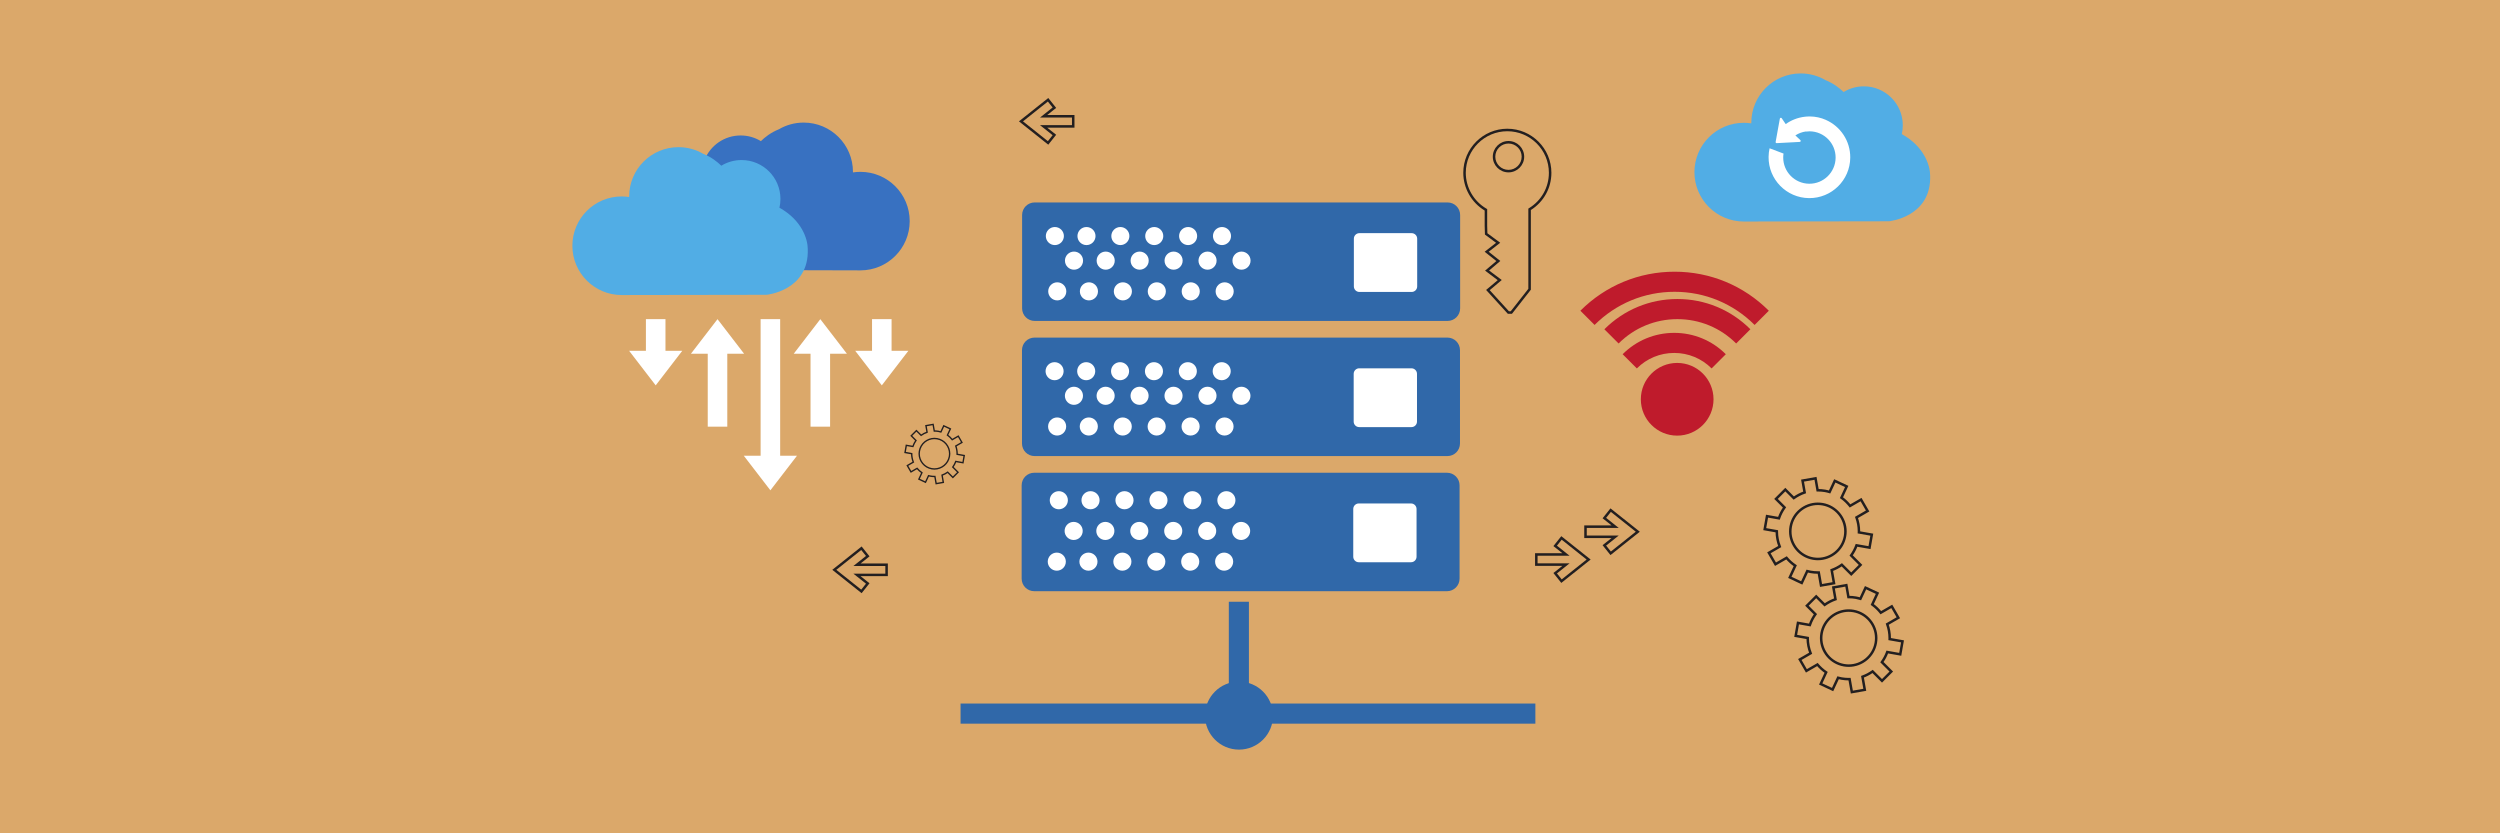 <?xml version="1.0" encoding="UTF-8" standalone="no"?>
<svg
   xmlns:dc="http://purl.org/dc/elements/1.1/"
   xmlns:cc="http://creativecommons.org/ns#"
   xmlns:rdf="http://www.w3.org/1999/02/22-rdf-syntax-ns#"
   xmlns:svg="http://www.w3.org/2000/svg"
   xmlns="http://www.w3.org/2000/svg"
   xmlns:sodipodi="http://sodipodi.sourceforge.net/DTD/sodipodi-0.dtd"
   xmlns:inkscape="http://www.inkscape.org/namespaces/inkscape"
   viewBox="0 0 6633.333 2211.099"
   height="2211.099"
   width="6633.333"
   xml:space="preserve"
   id="svg2"
   version="1.1"
   sodipodi:docname="que_es_sgbd.svg"
   inkscape:version="0.92.1 r15371"><rect x="0" y="0" width="6633.333" height="2211.099" fill="#333333" stroke="none"/><sodipodi:namedview
     pagecolor="#ffffff"
     bordercolor="#666666"
     borderopacity="1"
     objecttolerance="10"
     gridtolerance="10"
     guidetolerance="10"
     inkscape:pageopacity="0"
     inkscape:pageshadow="2"
     inkscape:window-width="1858"
     inkscape:window-height="1057"
     id="namedview10681"
     showgrid="false"
     inkscape:zoom="0.10062947"
     inkscape:cx="2599.9294"
     inkscape:cy="3316.6667"
     inkscape:window-x="54"
     inkscape:window-y="-8"
     inkscape:window-maximized="1"
     inkscape:current-layer="svg2" /><defs
     id="defs6"><clipPath
       id="clipPath520"
       clipPathUnits="userSpaceOnUse"><path
         id="path518"
         d="M 0,0 H 49750 V 16583.3 H 0 Z"
         inkscape:connector-curvature="0" /></clipPath></defs><g
     id="g13034"
     transform="translate(-0.003,4422.24)"><g
       style="fill:#dba86a;fill-opacity:1"
       id="g14"
       transform="matrix(0.407,0,0,-0.407,0,2211.099)"><path
         inkscape:connector-curvature="0"
         d="M 16300,10866.7 H 0 V 16300 h 16300 v -5433.3"
         style="fill:#dba86a;fill-opacity:1;fill-rule:nonzero;stroke:none"
         id="path16" /></g><g
       transform="translate(-1305.143,-4422.234)"
       id="g12859"><g
         transform="matrix(0.374,0,0,-0.374,0,6633.333)"
         id="g174"><path
           id="path176"
           style="fill:#3068a9;fill-opacity:1;fill-rule:nonzero;stroke:none"
           d="m 13848.6,15548.6 c 0,-49.3 -39.9,-89.2 -89.1,-89.2 h -2929.4 c -49.2,0 -89.1,39.9 -89.1,89.2 v 662.2 c 0,49.3 39.9,89.2 89.1,89.2 h 2929.4 c 49.2,0 89.1,-39.9 89.1,-89.2 v -662.2"
           inkscape:connector-curvature="0" /></g><g
         transform="matrix(0.37,0,0,-0.37,0,6633.333)"
         id="g178"><path
           id="path180"
           style="fill:#ffffff;fill-opacity:1;fill-rule:nonzero;stroke:none"
           d="m 11156.8,16235.2 c 0,-35.8 -29,-64.8 -64.8,-64.8 -35.8,0 -64.8,29 -64.8,64.8 0,35.8 29,64.8 64.8,64.8 35.8,0 64.8,-29 64.8,-64.8"
           inkscape:connector-curvature="0" /></g><g
         transform="matrix(0.37,0,0,-0.37,0,6633.333)"
         id="g182"><path
           id="path184"
           style="fill:#ffffff;fill-opacity:1;fill-rule:nonzero;stroke:none"
           d="m 11383.6,16235.2 c 0,-35.8 -29,-64.8 -64.8,-64.8 -35.8,0 -64.8,29 -64.8,64.8 0,35.8 29,64.8 64.8,64.8 35.8,0 64.8,-29 64.8,-64.8"
           inkscape:connector-curvature="0" /></g><g
         transform="matrix(0.361,0,0,-0.361,0,6633.333)"
         id="g186"><path
           id="path188"
           style="fill:#ffffff;fill-opacity:1;fill-rule:nonzero;stroke:none"
           d="m 11452.7,16233.5 c 0,-36.7 -29.8,-66.5 -66.5,-66.5 -36.7,0 -66.5,29.8 -66.5,66.5 0,36.7 29.8,66.5 66.5,66.5 36.7,0 66.5,-29.8 66.5,-66.5"
           inkscape:connector-curvature="0" /></g><g
         transform="matrix(0.361,0,0,-0.361,0,6633.333)"
         id="g190"><path
           id="path192"
           style="fill:#ffffff;fill-opacity:1;fill-rule:nonzero;stroke:none"
           d="m 11685.5,16233.5 c 0,-36.7 -29.8,-66.5 -66.5,-66.5 -36.8,0 -66.6,29.8 -66.6,66.5 0,36.7 29.8,66.5 66.6,66.5 36.7,0 66.5,-29.8 66.5,-66.5"
           inkscape:connector-curvature="0" /></g><g
         transform="matrix(0.366,0,0,-0.366,0,6633.333)"
         id="g194"><path
           id="path196"
           style="fill:#ffffff;fill-opacity:1;fill-rule:nonzero;stroke:none"
           d="m 11417.7,16234.4 c 0,-36.3 -29.4,-65.7 -65.7,-65.7 -36.2,0 -65.6,29.4 -65.6,65.7 0,36.2 29.4,65.6 65.6,65.6 36.3,0 65.7,-29.4 65.7,-65.6"
           inkscape:connector-curvature="0" /></g><g
         transform="matrix(0.366,0,0,-0.366,0,6633.333)"
         id="g198"><path
           id="path200"
           style="fill:#ffffff;fill-opacity:1;fill-rule:nonzero;stroke:none"
           d="m 11647.4,16234.4 c 0,-36.3 -29.4,-65.7 -65.6,-65.7 -36.3,0 -65.7,29.4 -65.7,65.7 0,36.2 29.4,65.6 65.7,65.6 36.2,0 65.6,-29.4 65.6,-65.6"
           inkscape:connector-curvature="0" /></g><g
         transform="matrix(0.37,0,0,-0.37,0,6633.333)"
         id="g202"><path
           id="path204"
           style="fill:#ffffff;fill-opacity:1;fill-rule:nonzero;stroke:none"
           d="m 11626.5,16235.2 c 0,-35.8 -29,-64.8 -64.8,-64.8 -35.7,0 -64.8,29 -64.8,64.8 0,35.8 29.1,64.8 64.8,64.8 35.8,0 64.8,-29 64.8,-64.8"
           inkscape:connector-curvature="0" /></g><g
         transform="matrix(0.361,0,0,-0.361,0,6633.333)"
         id="g206"><path
           id="path208"
           style="fill:#ffffff;fill-opacity:1;fill-rule:nonzero;stroke:none"
           d="m 11934.9,16233.5 c 0,-36.7 -29.8,-66.5 -66.5,-66.5 -36.8,0 -66.5,29.8 -66.5,66.5 0,36.7 29.7,66.5 66.5,66.5 36.7,0 66.5,-29.8 66.5,-66.5"
           inkscape:connector-curvature="0" /></g><g
         transform="matrix(0.366,0,0,-0.366,0,6633.333)"
         id="g210"><path
           id="path212"
           style="fill:#ffffff;fill-opacity:1;fill-rule:nonzero;stroke:none"
           d="m 11893.6,16234.4 c 0,-36.3 -29.4,-65.7 -65.7,-65.7 -36.2,0 -65.6,29.4 -65.6,65.7 0,36.2 29.4,65.6 65.6,65.6 36.3,0 65.7,-29.4 65.7,-65.6"
           inkscape:connector-curvature="0" /></g><g
         transform="matrix(0.37,0,0,-0.37,0,6633.333)"
         id="g214"><path
           id="path216"
           style="fill:#ffffff;fill-opacity:1;fill-rule:nonzero;stroke:none"
           d="m 11869.5,16235.2 c 0,-35.8 -29,-64.8 -64.8,-64.8 -35.8,0 -64.8,29 -64.8,64.8 0,35.8 29,64.8 64.8,64.8 35.8,0 64.8,-29 64.8,-64.8"
           inkscape:connector-curvature="0" /></g><g
         transform="matrix(0.361,0,0,-0.361,0,6633.333)"
         id="g218"><path
           id="path220"
           style="fill:#ffffff;fill-opacity:1;fill-rule:nonzero;stroke:none"
           d="m 12184.3,16233.5 c 0,-36.7 -29.8,-66.5 -66.5,-66.5 -36.8,0 -66.5,29.8 -66.5,66.5 0,36.7 29.7,66.5 66.5,66.5 36.7,0 66.5,-29.8 66.5,-66.5"
           inkscape:connector-curvature="0" /></g><g
         transform="matrix(0.366,0,0,-0.366,0,6633.333)"
         id="g222"><path
           id="path224"
           style="fill:#ffffff;fill-opacity:1;fill-rule:nonzero;stroke:none"
           d="m 12139.7,16234.4 c 0,-36.3 -29.4,-65.7 -65.6,-65.7 -36.3,0 -65.7,29.4 -65.7,65.7 0,36.2 29.4,65.6 65.7,65.6 36.2,0 65.6,-29.4 65.6,-65.6"
           inkscape:connector-curvature="0" /></g><g
         transform="matrix(0.37,0,0,-0.37,0,6633.333)"
         id="g226"><path
           id="path228"
           style="fill:#ffffff;fill-opacity:1;fill-rule:nonzero;stroke:none"
           d="m 12112.4,16235.2 c 0,-35.8 -29,-64.8 -64.8,-64.8 -35.7,0 -64.7,29 -64.7,64.8 0,35.8 29,64.8 64.7,64.8 35.8,0 64.8,-29 64.8,-64.8"
           inkscape:connector-curvature="0" /></g><g
         transform="matrix(0.361,0,0,-0.361,0,6633.333)"
         id="g230"><path
           id="path232"
           style="fill:#ffffff;fill-opacity:1;fill-rule:nonzero;stroke:none"
           d="m 12433.7,16233.5 c 0,-36.7 -29.8,-66.5 -66.5,-66.5 -36.8,0 -66.5,29.8 -66.5,66.5 0,36.7 29.7,66.5 66.5,66.5 36.7,0 66.5,-29.8 66.5,-66.5"
           inkscape:connector-curvature="0" /></g><g
         transform="matrix(0.366,0,0,-0.366,0,6633.333)"
         id="g234"><path
           id="path236"
           style="fill:#ffffff;fill-opacity:1;fill-rule:nonzero;stroke:none"
           d="m 12385.8,16234.4 c 0,-36.3 -29.3,-65.7 -65.6,-65.7 -36.3,0 -65.7,29.4 -65.7,65.7 0,36.2 29.4,65.6 65.7,65.6 36.3,0 65.6,-29.4 65.6,-65.6"
           inkscape:connector-curvature="0" /></g><g
         transform="matrix(0.37,0,0,-0.37,0,6633.333)"
         id="g238"><path
           id="path240"
           style="fill:#ffffff;fill-opacity:1;fill-rule:nonzero;stroke:none"
           d="m 12355.4,16235.2 c 0,-35.8 -29,-64.8 -64.8,-64.8 -35.8,0 -64.8,29 -64.8,64.8 0,35.8 29,64.8 64.8,64.8 35.8,0 64.8,-29 64.8,-64.8"
           inkscape:connector-curvature="0" /></g><g
         transform="matrix(0.361,0,0,-0.361,0,6633.333)"
         id="g242"><path
           id="path244"
           style="fill:#ffffff;fill-opacity:1;fill-rule:nonzero;stroke:none"
           d="m 12683.1,16233.5 c 0,-36.7 -29.8,-66.5 -66.5,-66.5 -36.7,0 -66.5,29.8 -66.5,66.5 0,36.7 29.8,66.5 66.5,66.5 36.7,0 66.5,-29.8 66.5,-66.5"
           inkscape:connector-curvature="0" /></g><g
         transform="matrix(0.366,0,0,-0.366,0,6633.333)"
         id="g246"><path
           id="path248"
           style="fill:#ffffff;fill-opacity:1;fill-rule:nonzero;stroke:none"
           d="m 12632,16234.4 c 0,-36.3 -29.4,-65.7 -65.7,-65.7 -36.2,0 -65.6,29.4 -65.6,65.7 0,36.2 29.4,65.6 65.6,65.6 36.3,0 65.7,-29.4 65.7,-65.6"
           inkscape:connector-curvature="0" /></g><g
         transform="matrix(0.369,0,0,-0.369,0,6633.333)"
         id="g250"><path
           id="path252"
           style="fill:#ffffff;fill-opacity:1;fill-rule:nonzero;stroke:none"
           d="m 13727.4,15916.9 c 0,-21.9 -17.8,-39.7 -39.8,-39.7 h -375.8 c -22,0 -39.7,17.8 -39.7,39.7 v 343.4 c 0,21.9 17.7,39.7 39.7,39.7 h 375.8 c 22,0 39.8,-17.8 39.8,-39.7 v -343.4"
           inkscape:connector-curvature="0" /></g><g
         transform="matrix(0.352,0,0,-0.352,0,6633.333)"
         id="g254"><path
           id="path256"
           style="fill:#3068a9;fill-opacity:1;fill-rule:nonzero;stroke:none"
           d="m 14713,15501.7 c 0,-52.3 -42.4,-94.8 -94.7,-94.8 h -3112.2 c -52.3,0 -94.7,42.5 -94.7,94.8 v 703.6 c 0,52.3 42.4,94.7 94.7,94.7 h 3112.2 c 52.3,0 94.7,-42.4 94.7,-94.7 v -703.6"
           inkscape:connector-curvature="0" /></g><g
         transform="matrix(0.348,0,0,-0.348,0,6633.333)"
         id="g258"><path
           id="path260"
           style="fill:#ffffff;fill-opacity:1;fill-rule:nonzero;stroke:none"
           d="m 11860,16231.1 c 0,-38 -30.8,-68.8 -68.9,-68.8 -38,0 -68.8,30.8 -68.8,68.8 0,38.1 30.8,68.9 68.8,68.9 38.1,0 68.9,-30.8 68.9,-68.9"
           inkscape:connector-curvature="0" /></g><g
         transform="matrix(0.348,0,0,-0.348,0,6633.333)"
         id="g262"><path
           id="path264"
           style="fill:#ffffff;fill-opacity:1;fill-rule:nonzero;stroke:none"
           d="m 12101.1,16231.1 c 0,-38 -30.9,-68.8 -68.9,-68.8 -38.1,0 -68.9,30.8 -68.9,68.8 0,38.1 30.8,68.9 68.9,68.9 38,0 68.9,-30.8 68.9,-68.9"
           inkscape:connector-curvature="0" /></g><g
         transform="matrix(0.339,0,0,-0.339,0,6633.333)"
         id="g266"><path
           id="path268"
           style="fill:#ffffff;fill-opacity:1;fill-rule:nonzero;stroke:none"
           d="m 12194.9,16229.2 c 0,-39.1 -31.7,-70.8 -70.8,-70.8 -39.1,0 -70.8,31.7 -70.8,70.8 0,39.1 31.7,70.8 70.8,70.8 39.1,0 70.8,-31.7 70.8,-70.8"
           inkscape:connector-curvature="0" /></g><g
         transform="matrix(0.339,0,0,-0.339,0,6633.333)"
         id="g270"><path
           id="path272"
           style="fill:#ffffff;fill-opacity:1;fill-rule:nonzero;stroke:none"
           d="m 12442.8,16229.2 c 0,-39.1 -31.7,-70.8 -70.8,-70.8 -39.1,0 -70.9,31.7 -70.9,70.8 0,39.1 31.8,70.8 70.9,70.8 39.1,0 70.8,-31.7 70.8,-70.8"
           inkscape:connector-curvature="0" /></g><g
         transform="matrix(0.344,0,0,-0.344,0,6633.333)"
         id="g274"><path
           id="path276"
           style="fill:#ffffff;fill-opacity:1;fill-rule:nonzero;stroke:none"
           d="m 12147.3,16230.2 c 0,-38.6 -31.2,-69.9 -69.8,-69.9 -38.6,0 -69.8,31.3 -69.8,69.9 0,38.5 31.2,69.8 69.8,69.8 38.6,0 69.8,-31.3 69.8,-69.8"
           inkscape:connector-curvature="0" /></g><g
         transform="matrix(0.344,0,0,-0.344,0,6633.333)"
         id="g278"><path
           id="path280"
           style="fill:#ffffff;fill-opacity:1;fill-rule:nonzero;stroke:none"
           d="m 12391.8,16230.2 c 0,-38.6 -31.3,-69.9 -69.9,-69.9 -38.5,0 -69.8,31.3 -69.8,69.9 0,38.5 31.3,69.8 69.8,69.8 38.6,0 69.9,-31.3 69.9,-69.8"
           inkscape:connector-curvature="0" /></g><g
         transform="matrix(0.348,0,0,-0.348,0,6633.333)"
         id="g282"><path
           id="path284"
           style="fill:#ffffff;fill-opacity:1;fill-rule:nonzero;stroke:none"
           d="m 12359.3,16231.1 c 0,-38 -30.8,-68.8 -68.8,-68.8 -38.1,0 -68.9,30.8 -68.9,68.8 0,38.1 30.8,68.9 68.9,68.9 38,0 68.8,-30.8 68.8,-68.9"
           inkscape:connector-curvature="0" /></g><g
         transform="matrix(0.339,0,0,-0.339,0,6633.333)"
         id="g286"><path
           id="path288"
           style="fill:#ffffff;fill-opacity:1;fill-rule:nonzero;stroke:none"
           d="m 12708.4,16229.2 c 0,-39.1 -31.7,-70.8 -70.9,-70.8 -39.1,0 -70.8,31.7 -70.8,70.8 0,39.1 31.7,70.8 70.8,70.8 39.2,0 70.9,-31.7 70.9,-70.8"
           inkscape:connector-curvature="0" /></g><g
         transform="matrix(0.344,0,0,-0.344,0,6633.333)"
         id="g290"><path
           id="path292"
           style="fill:#ffffff;fill-opacity:1;fill-rule:nonzero;stroke:none"
           d="m 12653.6,16230.2 c 0,-38.6 -31.2,-69.9 -69.8,-69.9 -38.6,0 -69.8,31.3 -69.8,69.9 0,38.5 31.2,69.8 69.8,69.8 38.6,0 69.8,-31.3 69.8,-69.8"
           inkscape:connector-curvature="0" /></g><g
         transform="matrix(0.348,0,0,-0.348,0,6633.333)"
         id="g294"><path
           id="path296"
           style="fill:#ffffff;fill-opacity:1;fill-rule:nonzero;stroke:none"
           d="m 12617.6,16231.1 c 0,-38 -30.8,-68.8 -68.9,-68.8 -38,0 -68.8,30.8 -68.8,68.8 0,38.1 30.8,68.9 68.8,68.9 38.1,0 68.9,-30.8 68.9,-68.9"
           inkscape:connector-curvature="0" /></g><g
         transform="matrix(0.339,0,0,-0.339,0,6633.333)"
         id="g298"><path
           id="path300"
           style="fill:#ffffff;fill-opacity:1;fill-rule:nonzero;stroke:none"
           d="m 12973.9,16229.2 c 0,-39.1 -31.7,-70.8 -70.8,-70.8 -39.1,0 -70.8,31.7 -70.8,70.8 0,39.1 31.7,70.8 70.8,70.8 39.1,0 70.8,-31.7 70.8,-70.8"
           inkscape:connector-curvature="0" /></g><g
         transform="matrix(0.344,0,0,-0.344,0,6633.333)"
         id="g302"><path
           id="path304"
           style="fill:#ffffff;fill-opacity:1;fill-rule:nonzero;stroke:none"
           d="m 12915.5,16230.2 c 0,-38.6 -31.3,-69.9 -69.8,-69.9 -38.6,0 -69.9,31.3 -69.9,69.9 0,38.5 31.3,69.8 69.9,69.8 38.5,0 69.8,-31.3 69.8,-69.8"
           inkscape:connector-curvature="0" /></g><g
         transform="matrix(0.348,0,0,-0.348,0,6633.333)"
         id="g306"><path
           id="path308"
           style="fill:#ffffff;fill-opacity:1;fill-rule:nonzero;stroke:none"
           d="m 12875.9,16231.1 c 0,-38 -30.9,-68.8 -68.9,-68.8 -38,0 -68.9,30.8 -68.9,68.8 0,38.1 30.9,68.9 68.9,68.9 38,0 68.9,-30.8 68.9,-68.9"
           inkscape:connector-curvature="0" /></g><g
         transform="matrix(0.339,0,0,-0.339,0,6633.333)"
         id="g310"><path
           id="path312"
           style="fill:#ffffff;fill-opacity:1;fill-rule:nonzero;stroke:none"
           d="m 13239.5,16229.2 c 0,-39.1 -31.7,-70.8 -70.8,-70.8 -39.1,0 -70.8,31.7 -70.8,70.8 0,39.1 31.7,70.8 70.8,70.8 39.1,0 70.8,-31.7 70.8,-70.8"
           inkscape:connector-curvature="0" /></g><g
         transform="matrix(0.344,0,0,-0.344,0,6633.333)"
         id="g314"><path
           id="path316"
           style="fill:#ffffff;fill-opacity:1;fill-rule:nonzero;stroke:none"
           d="m 13177.4,16230.2 c 0,-38.6 -31.3,-69.9 -69.8,-69.9 -38.6,0 -69.9,31.3 -69.9,69.9 0,38.5 31.3,69.8 69.9,69.8 38.5,0 69.8,-31.3 69.8,-69.8"
           inkscape:connector-curvature="0" /></g><g
         transform="matrix(0.348,0,0,-0.348,0,6633.333)"
         id="g318"><path
           id="path320"
           style="fill:#ffffff;fill-opacity:1;fill-rule:nonzero;stroke:none"
           d="m 13134.2,16231.1 c 0,-38 -30.9,-68.8 -68.9,-68.8 -38,0 -68.9,30.8 -68.9,68.8 0,38.1 30.9,68.9 68.9,68.9 38,0 68.9,-30.8 68.9,-68.9"
           inkscape:connector-curvature="0" /></g><g
         transform="matrix(0.339,0,0,-0.339,0,6633.333)"
         id="g322"><path
           id="path324"
           style="fill:#ffffff;fill-opacity:1;fill-rule:nonzero;stroke:none"
           d="m 13505.1,16229.2 c 0,-39.1 -31.7,-70.8 -70.8,-70.8 -39.1,0 -70.8,31.7 -70.8,70.8 0,39.1 31.7,70.8 70.8,70.8 39.1,0 70.8,-31.7 70.8,-70.8"
           inkscape:connector-curvature="0" /></g><g
         transform="matrix(0.344,0,0,-0.344,0,6633.333)"
         id="g326"><path
           id="path328"
           style="fill:#ffffff;fill-opacity:1;fill-rule:nonzero;stroke:none"
           d="m 13439.2,16230.2 c 0,-38.6 -31.2,-69.9 -69.8,-69.9 -38.6,0 -69.8,31.3 -69.8,69.9 0,38.5 31.2,69.8 69.8,69.8 38.6,0 69.8,-31.3 69.8,-69.8"
           inkscape:connector-curvature="0" /></g><g
         transform="matrix(0.347,0,0,-0.347,0,6633.333)"
         id="g330"><path
           id="path332"
           style="fill:#ffffff;fill-opacity:1;fill-rule:nonzero;stroke:none"
           d="m 14596.3,15892.7 c 0,-23.4 -18.9,-42.3 -42.3,-42.3 h -399.6 c -23.4,0 -42.3,18.9 -42.3,42.3 v 365 c 0,23.4 18.9,42.3 42.3,42.3 h 399.6 c 23.4,0 42.3,-18.9 42.3,-42.3 v -365"
           inkscape:connector-curvature="0" /></g><g
         transform="matrix(0.33,0,0,-0.33,0,6633.333)"
         id="g334"><path
           id="path336"
           style="fill:#3068a9;fill-opacity:1;fill-rule:nonzero;stroke:none"
           d="m 15690.5,15448.6 c 0,-55.8 -45.2,-101 -101,-101 h -3319 c -55.8,0 -101,45.2 -101,101 v 750.4 c 0,55.8 45.2,101 101,101 h 3319 c 55.8,0 101,-45.2 101,-101 v -750.4"
           inkscape:connector-curvature="0" /></g><g
         transform="matrix(0.327,0,0,-0.327,0,6633.333)"
         id="g338"><path
           id="path340"
           style="fill:#ffffff;fill-opacity:1;fill-rule:nonzero;stroke:none"
           d="m 12656.2,16226.5 c 0,-40.6 -32.9,-73.5 -73.5,-73.5 -40.6,0 -73.5,32.9 -73.5,73.5 0,40.6 32.9,73.5 73.5,73.5 40.6,0 73.5,-32.9 73.5,-73.5"
           inkscape:connector-curvature="0" /></g><g
         transform="matrix(0.327,0,0,-0.327,0,6633.333)"
         id="g342"><path
           id="path344"
           style="fill:#ffffff;fill-opacity:1;fill-rule:nonzero;stroke:none"
           d="m 12913.5,16226.5 c 0,-40.6 -32.9,-73.5 -73.5,-73.5 -40.6,0 -73.5,32.9 -73.5,73.5 0,40.6 32.9,73.5 73.5,73.5 40.6,0 73.5,-32.9 73.5,-73.5"
           inkscape:connector-curvature="0" /></g><g
         transform="matrix(0.317,0,0,-0.317,0,6633.333)"
         id="g346"><path
           id="path348"
           style="fill:#ffffff;fill-opacity:1;fill-rule:nonzero;stroke:none"
           d="m 13038.4,16224.3 c 0,-41.8 -33.9,-75.7 -75.7,-75.7 -41.9,0 -75.8,33.9 -75.8,75.7 0,41.8 33.9,75.7 75.8,75.7 41.8,0 75.7,-33.9 75.7,-75.7"
           inkscape:connector-curvature="0" /></g><g
         transform="matrix(0.317,0,0,-0.317,0,6633.333)"
         id="g350"><path
           id="path352"
           style="fill:#ffffff;fill-opacity:1;fill-rule:nonzero;stroke:none"
           d="m 13303.4,16224.3 c 0,-41.8 -33.9,-75.7 -75.7,-75.7 -41.9,0 -75.8,33.9 -75.8,75.7 0,41.8 33.9,75.7 75.8,75.7 41.8,0 75.7,-33.9 75.7,-75.7"
           inkscape:connector-curvature="0" /></g><g
         transform="matrix(0.322,0,0,-0.322,0,6633.333)"
         id="g354"><path
           id="path356"
           style="fill:#ffffff;fill-opacity:1;fill-rule:nonzero;stroke:none"
           d="m 12975,16225.4 c 0,-41.2 -33.4,-74.6 -74.6,-74.6 -41.2,0 -74.6,33.4 -74.6,74.6 0,41.2 33.4,74.6 74.6,74.6 41.2,0 74.6,-33.4 74.6,-74.6"
           inkscape:connector-curvature="0" /></g><g
         transform="matrix(0.322,0,0,-0.322,0,6633.333)"
         id="g358"><path
           id="path360"
           style="fill:#ffffff;fill-opacity:1;fill-rule:nonzero;stroke:none"
           d="m 13236.1,16225.4 c 0,-41.2 -33.4,-74.6 -74.6,-74.6 -41.2,0 -74.6,33.4 -74.6,74.6 0,41.2 33.4,74.6 74.6,74.6 41.2,0 74.6,-33.4 74.6,-74.6"
           inkscape:connector-curvature="0" /></g><g
         transform="matrix(0.327,0,0,-0.327,0,6633.333)"
         id="g362"><path
           id="path364"
           style="fill:#ffffff;fill-opacity:1;fill-rule:nonzero;stroke:none"
           d="m 13189.1,16226.5 c 0,-40.6 -32.9,-73.5 -73.5,-73.5 -40.6,0 -73.5,32.9 -73.5,73.5 0,40.6 32.9,73.5 73.5,73.5 40.6,0 73.5,-32.9 73.5,-73.5"
           inkscape:connector-curvature="0" /></g><g
         transform="matrix(0.317,0,0,-0.317,0,6633.333)"
         id="g366"><path
           id="path368"
           style="fill:#ffffff;fill-opacity:1;fill-rule:nonzero;stroke:none"
           d="m 13587.3,16224.3 c 0,-41.8 -33.9,-75.7 -75.7,-75.7 -41.8,0 -75.7,33.9 -75.7,75.7 0,41.8 33.9,75.7 75.7,75.7 41.8,0 75.7,-33.9 75.7,-75.7"
           inkscape:connector-curvature="0" /></g><g
         transform="matrix(0.322,0,0,-0.322,0,6633.333)"
         id="g370"><path
           id="path372"
           style="fill:#ffffff;fill-opacity:1;fill-rule:nonzero;stroke:none"
           d="m 13515.8,16225.4 c 0,-41.2 -33.4,-74.6 -74.6,-74.6 -41.2,0 -74.6,33.4 -74.6,74.6 0,41.2 33.4,74.6 74.6,74.6 41.2,0 74.6,-33.4 74.6,-74.6"
           inkscape:connector-curvature="0" /></g><g
         transform="matrix(0.327,0,0,-0.327,0,6633.333)"
         id="g374"><path
           id="path376"
           style="fill:#ffffff;fill-opacity:1;fill-rule:nonzero;stroke:none"
           d="m 13464.7,16226.5 c 0,-40.6 -32.9,-73.5 -73.5,-73.5 -40.6,0 -73.5,32.9 -73.5,73.5 0,40.6 32.9,73.5 73.5,73.5 40.6,0 73.5,-32.9 73.5,-73.5"
           inkscape:connector-curvature="0" /></g><g
         transform="matrix(0.317,0,0,-0.317,0,6633.333)"
         id="g378"><path
           id="path380"
           style="fill:#ffffff;fill-opacity:1;fill-rule:nonzero;stroke:none"
           d="m 13871.3,16224.3 c 0,-41.8 -33.9,-75.7 -75.7,-75.7 -41.9,0 -75.8,33.9 -75.8,75.7 0,41.8 33.9,75.7 75.8,75.7 41.8,0 75.7,-33.9 75.7,-75.7"
           inkscape:connector-curvature="0" /></g><g
         transform="matrix(0.322,0,0,-0.322,0,6633.333)"
         id="g382"><path
           id="path384"
           style="fill:#ffffff;fill-opacity:1;fill-rule:nonzero;stroke:none"
           d="m 13795.5,16225.4 c 0,-41.2 -33.4,-74.6 -74.6,-74.6 -41.2,0 -74.6,33.4 -74.6,74.6 0,41.2 33.4,74.6 74.6,74.6 41.2,0 74.6,-33.4 74.6,-74.6"
           inkscape:connector-curvature="0" /></g><g
         transform="matrix(0.327,0,0,-0.327,0,6633.333)"
         id="g386"><path
           id="path388"
           style="fill:#ffffff;fill-opacity:1;fill-rule:nonzero;stroke:none"
           d="m 13740.3,16226.5 c 0,-40.6 -32.9,-73.5 -73.5,-73.5 -40.6,0 -73.5,32.9 -73.5,73.5 0,40.6 32.9,73.5 73.5,73.5 40.6,0 73.5,-32.9 73.5,-73.5"
           inkscape:connector-curvature="0" /></g><g
         transform="matrix(0.317,0,0,-0.317,0,6633.333)"
         id="g390"><path
           id="path392"
           style="fill:#ffffff;fill-opacity:1;fill-rule:nonzero;stroke:none"
           d="m 14155.2,16224.3 c 0,-41.8 -33.9,-75.7 -75.7,-75.7 -41.8,0 -75.7,33.9 -75.7,75.7 0,41.8 33.9,75.7 75.7,75.7 41.8,0 75.7,-33.9 75.7,-75.7"
           inkscape:connector-curvature="0" /></g><g
         transform="matrix(0.322,0,0,-0.322,0,6633.333)"
         id="g394"><path
           id="path396"
           style="fill:#ffffff;fill-opacity:1;fill-rule:nonzero;stroke:none"
           d="m 14075.2,16225.4 c 0,-41.2 -33.4,-74.6 -74.6,-74.6 -41.2,0 -74.6,33.4 -74.6,74.6 0,41.2 33.4,74.6 74.6,74.6 41.2,0 74.6,-33.4 74.6,-74.6"
           inkscape:connector-curvature="0" /></g><g
         transform="matrix(0.327,0,0,-0.327,0,6633.333)"
         id="g398"><path
           id="path400"
           style="fill:#ffffff;fill-opacity:1;fill-rule:nonzero;stroke:none"
           d="m 14015.9,16226.5 c 0,-40.6 -32.9,-73.5 -73.5,-73.5 -40.5,0 -73.5,32.9 -73.5,73.5 0,40.6 33,73.5 73.5,73.5 40.6,0 73.5,-32.9 73.5,-73.5"
           inkscape:connector-curvature="0" /></g><g
         transform="matrix(0.317,0,0,-0.317,0,6633.333)"
         id="g402"><path
           id="path404"
           style="fill:#ffffff;fill-opacity:1;fill-rule:nonzero;stroke:none"
           d="m 14439.1,16224.3 c 0,-41.8 -33.9,-75.7 -75.7,-75.7 -41.8,0 -75.7,33.9 -75.7,75.7 0,41.8 33.9,75.7 75.7,75.7 41.8,0 75.7,-33.9 75.7,-75.7"
           inkscape:connector-curvature="0" /></g><g
         transform="matrix(0.322,0,0,-0.322,0,6633.333)"
         id="g406"><path
           id="path408"
           style="fill:#ffffff;fill-opacity:1;fill-rule:nonzero;stroke:none"
           d="m 14354.9,16225.4 c 0,-41.2 -33.4,-74.6 -74.6,-74.6 -41.2,0 -74.6,33.4 -74.6,74.6 0,41.2 33.4,74.6 74.6,74.6 41.2,0 74.6,-33.4 74.6,-74.6"
           inkscape:connector-curvature="0" /></g><g
         transform="matrix(0.325,0,0,-0.325,0,6633.333)"
         id="g410"><path
           id="path412"
           style="fill:#ffffff;fill-opacity:1;fill-rule:nonzero;stroke:none"
           d="m 15580.7,15865.2 c 0,-24.9 -20.2,-45.1 -45.1,-45.1 H 15109 c -25,0 -45.1,20.2 -45.1,45.1 v 389.7 c 0,24.9 20.1,45.1 45.1,45.1 h 426.6 c 24.9,0 45.1,-20.2 45.1,-45.1 v -389.7"
           inkscape:connector-curvature="0" /></g><g
         transform="matrix(0.359,0,0,-0.359,0,6633.333)"
         id="g414"><path
           id="path416"
           style="fill:#bf1b2c;fill-opacity:1;fill-rule:nonzero;stroke:none"
           d="m 16300,15526.2 c 0,-148.3 -120.2,-268.6 -268.6,-268.6 -148.4,0 -268.6,120.3 -268.6,268.6 0,148.4 120.2,268.7 268.6,268.7 148.4,0 268.6,-120.3 268.6,-268.7"
           inkscape:connector-curvature="0" /></g><g
         transform="matrix(0.368,0,0,-0.368,0,6633.333)"
         id="g418"><path
           id="path420"
           style="fill:#bf1b2c;fill-opacity:1;fill-rule:nonzero;stroke:none"
           d="m 15043.8,15682.5 -102.5,102.5 c 181.5,181.4 422.7,281.4 679.3,281.4 256.7,0 497.9,-100 679.4,-281.4 l -102.4,-102.5 c -154.1,154.1 -359,239 -577,239 -217.8,0 -422.7,-84.9 -576.8,-239"
           inkscape:connector-curvature="0" /></g><g
         transform="matrix(0.365,0,0,-0.365,0,6633.333)"
         id="g422"><path
           id="path424"
           style="fill:#bf1b2c;fill-opacity:1;fill-rule:nonzero;stroke:none"
           d="m 15342,15676.6 -103.4,103.4 c 141.8,141.8 330.2,219.9 530.7,219.9 200.5,0 388.9,-78.1 530.7,-219.8 l -103.4,-103.5 c -114.1,114.2 -265.9,177 -427.3,177 -161.4,0 -313.1,-62.8 -427.3,-177"
           inkscape:connector-curvature="0" /></g><g
         transform="matrix(0.361,0,0,-0.361,0,6633.333)"
         id="g426"><path
           id="path428"
           style="fill:#bf1b2c;fill-opacity:1;fill-rule:nonzero;stroke:none"
           d="m 16195.6,15667 c -73.4,73.4 -171,113.8 -274.8,113.8 -103.8,0 -201.4,-40.4 -274.7,-113.8 l -104.4,104.4 c 101.3,101.3 235.9,157 379.1,157 143.3,0 277.9,-55.7 379.2,-157 l -104.4,-104.4"
           inkscape:connector-curvature="0" /></g><g
         transform="matrix(0.387,0,0,-0.387,0,6633.333)"
         id="g430"><path
           id="path432"
           style="fill:#3871c1;fill-opacity:1;fill-rule:nonzero;stroke:none"
           d="m 8671.62,15288.3 c 0,0 577.13,-1.6 600.13,-1.6 186.52,0 337.74,151.2 337.74,337.8 0,186.5 -151.22,337.7 -337.74,337.7 -17.45,0 -34.63,-1.3 -51.36,-3.8 0.04,1.3 0.07,2.5 0.07,3.8 0,186.6 -151.25,337.8 -337.77,337.8 -62.13,0 -120.3,-16.8 -170.32,-46 -55.07,-22.1 -95.48,-54.2 -123.15,-81.2 -40.41,24.7 -87.91,38.9 -138.75,38.9 -111.56,0 -207.11,-68.5 -246.84,-165.8 -1.34,-3.3 -2.61,-6.7 -3.82,-10 l 471.81,-747.6"
           inkscape:connector-curvature="0" /></g><g
         transform="matrix(0.383,0,0,-0.383,0,6633.333)"
         id="g434"><path
           id="path436"
           style="fill:#51ade5;fill-opacity:1;fill-rule:nonzero;stroke:none"
           d="m 9003.71,15594.1 c 0,69.1 -41.73,200.8 -196.23,286.2 4.53,19.6 6.93,40 6.93,61 0,148.8 -120.63,269.4 -269.42,269.4 -51.41,0 -99.44,-14.4 -140.3,-39.3 -27.98,27.3 -68.85,59.8 -124.57,82.1 -50.53,29.5 -109.39,46.5 -172.18,46.5 -188.64,0 -341.54,-152.9 -341.54,-341.5 0,-1.3 0.04,-2.6 0.04,-4 -16.92,2.6 -34.25,4 -51.9,4 -188.64,0 -341.53,-152.9 -341.53,-341.6 0,-188.6 152.89,-341.5 341.53,-341.5 23.25,0 1003.7,1.7 1003.7,1.7 0,0 295.57,28.1 285.47,317"
           inkscape:connector-curvature="0" /></g><g
         transform="matrix(0.355,0,0,-0.355,0,6633.333)"
         id="g438"><path
           id="path440"
           style="fill:#ffffff;fill-opacity:1;fill-rule:nonzero;stroke:none"
           d="m 8577.25,15805.2 198.78,258.5 h -125.7 v 236.3 h -146.17 v -236.3 h -125.73 l 198.82,-258.5"
           inkscape:connector-curvature="0" /></g><g
         transform="matrix(0.355,0,0,-0.355,0,6633.333)"
         id="g442"><path
           id="path444"
           style="fill:#ffffff;fill-opacity:1;fill-rule:nonzero;stroke:none"
           d="m 10267.2,15805.2 198.8,258.5 h -125.7 v 236.3 h -146.1 v -236.3 h -125.8 l 198.8,-258.5"
           inkscape:connector-curvature="0" /></g><g
         transform="matrix(0.355,0,0,-0.355,0,6633.333)"
         id="g446"><path
           id="path448"
           style="fill:#ffffff;fill-opacity:1;fill-rule:nonzero;stroke:none"
           d="m 9039.29,16300 198.81,-258.5 h -125.73 v -544.9 h -146.13 v 544.9 h -125.73 l 198.78,258.5"
           inkscape:connector-curvature="0" /></g><g
         transform="matrix(0.355,0,0,-0.355,0,6633.333)"
         id="g450"><path
           id="path452"
           style="fill:#ffffff;fill-opacity:1;fill-rule:nonzero;stroke:none"
           d="m 9807.61,16300 198.79,-258.5 h -125.71 v -544.9 h -146.13 v 544.9 h -125.73 l 198.78,258.5"
           inkscape:connector-curvature="0" /></g><g
         transform="matrix(0.355,0,0,-0.355,0,6633.333)"
         id="g454"><path
           id="path456"
           style="fill:#ffffff;fill-opacity:1;fill-rule:nonzero;stroke:none"
           d="m 9434.44,15020.7 198.81,258.5 H 9507.52 V 16300 h -146.13 v -1020.8 h -125.73 l 198.78,-258.5"
           inkscape:connector-curvature="0" /></g><g
         transform="matrix(0.395,0,0,-0.395,0,6633.333)"
         id="g458"><path
           id="path460"
           style="fill:#51ade5;fill-opacity:1;fill-rule:nonzero;stroke:none"
           d="m 16269.6,15614.6 c 0,67.1 -40.5,195 -190.5,277.9 4.4,19 6.7,38.8 6.7,59.2 0,144.5 -117.1,261.6 -261.6,261.6 -49.9,0 -96.5,-14 -136.2,-38.2 -27.2,26.5 -66.9,58.1 -121,79.7 -49,28.7 -106.2,45.2 -167.1,45.2 -183.2,0 -331.7,-148.5 -331.7,-331.6 0,-1.3 0.1,-2.6 0.1,-3.8 -16.5,2.5 -33.3,3.8 -50.4,3.8 -183.2,0 -331.7,-148.5 -331.7,-331.6 0,-183.2 148.5,-331.6 331.7,-331.6 22.5,0 974.5,1.6 974.5,1.6 0,0 287,27.2 277.2,307.8"
           inkscape:connector-curvature="0" /></g><g
         transform="matrix(0.388,0,0,-0.388,0,6633.333)"
         id="g462"><path
           id="path464"
           style="fill:#ffffff;fill-opacity:1;fill-rule:nonzero;stroke:none"
           d="m 15850.6,16275.9 c -0.3,0.3 -0.6,0.6 -1,0.7 -33.4,14.7 -70.2,23 -108.9,23.3 h -0.4 -0.2 c -6.1,0.1 -12.2,-0.1 -18.2,-0.5 -4.2,-0.3 -8.4,-0.7 -12.6,-1.1 -0.6,-0.1 -1.3,-0.1 -2,-0.2 v 0 c -48.8,-5.4 -94.1,-23.2 -132,-50.5 l -27.3,40.2 c -1.6,2.4 -4.5,3.5 -7.3,2.9 -2.8,-0.6 -4.9,-2.8 -5.4,-5.6 l -17,-93.5 -11.9,-66 c -0.4,-2.1 0.2,-4.2 1.6,-5.8 1.3,-1.5 3.3,-2.4 5.2,-2.4 h 0.5 l 74.1,3.9 83.5,4.5 c 2.8,0.1 5.2,1.9 6.2,4.6 1,2.6 0.3,5.6 -1.8,7.5 l -34.4,32.4 c 21.6,14.1 46.3,23.5 72.9,27 l 0.1,-0.8 c 8.1,1.1 16.4,1.8 24.8,1.7 99,-1 178.4,-82 177.4,-181 -1,-98.9 -82,-178.3 -180.9,-177.4 -99,1 -178.4,82.1 -177.4,181 0,8.6 1,17.1 2.2,25.3 l -95.4,36.1 c -4.2,-18.9 -6.7,-38.5 -6.9,-58.7 -1.5,-154.3 122.2,-280.5 276.5,-282.1 154.2,-1.5 280.5,122.3 282,276.5 1.1,114.9 -67.3,214.2 -166,258"
           inkscape:connector-curvature="0" /></g><g
         transform="matrix(0.339,0,0,-0.339,0,6633.333)"
         id="g466"><path
           id="path468"
           style="fill:#231f20;fill-opacity:1;fill-rule:nonzero;stroke:none"
           d="m 16036.1,15079.4 37.2,-46.9 195.1,155.4 -195.1,155.3 -37.2,-46.8 98.8,-78.6 h -250.4 v -59.8 h 250.3 z m 34.1,-74.5 -61.8,77.6 70.1,55.8 h -213.7 v 99.2 h 213.7 l -70.1,55.8 61.8,77.5 229.8,-182.9 -229.8,-183"
           inkscape:connector-curvature="0" /></g><g
         transform="matrix(0.347,0,0,-0.347,0,6633.333)"
         id="g470"><path
           id="path472"
           style="fill:#231f20;fill-opacity:1;fill-rule:nonzero;stroke:none"
           d="m 16042.4,14944.5 36.3,-45.7 190.5,151.7 -190.5,151.6 -36.3,-45.7 96.4,-76.8 h -244.4 v -58.3 h 244.4 z m 33.3,-72.7 -60.4,75.8 68.5,54.4 h -208.6 v 96.9 h 208.6 l -68.5,54.4 60.4,75.8 224.3,-178.6 -224.3,-178.7"
           inkscape:connector-curvature="0" /></g><g
         transform="matrix(0.318,0,0,-0.318,0,6633.333)"
         id="g474"><path
           id="path476"
           style="fill:#231f20;fill-opacity:1;fill-rule:nonzero;stroke:none"
           d="m 11082.3,16105.1 207.8,-165.5 39.8,49.9 -105.3,83.7 h 266.7 v 63.7 h -266.7 l 105.3,83.8 -39.8,49.8 z m 211.2,-195 -244.9,195 244.9,194.9 65.8,-82.6 -74.7,-59.5 h 227.7 v -105.7 h -227.7 l 74.7,-59.4 -65.8,-82.7"
           inkscape:connector-curvature="0" /></g><g
         transform="matrix(0.391,0,0,-0.391,0,6633.333)"
         id="g478"><path
           id="path480"
           style="fill:#231f20;fill-opacity:1;fill-rule:nonzero;stroke:none"
           d="m 10280,16141.6 168.8,-134.5 32.3,40.5 -85.5,68.1 h 216.8 v 51.8 h -216.8 l 85.5,68.1 -32.3,40.5 z m 171.6,-158.4 -199,158.4 199,158.4 53.5,-67.2 -60.7,-48.3 h 185 v -85.8 h -185 l 60.7,-48.3 -53.5,-67.2"
           inkscape:connector-curvature="0" /></g><g
         transform="matrix(0.385,0,0,-0.385,0,6633.333)"
         id="g482"><path
           id="path484"
           style="fill:#231f20;fill-opacity:1;fill-rule:nonzero;stroke:none"
           d="m 16105.4,13534.3 -8.5,1.5 c -7.8,-44.1 -30.8,-81.6 -62.6,-108 -31.9,-26.6 -72.6,-42 -115.8,-42 -10.4,0 -21,0.9 -31.7,2.7 -44,7.8 -81.5,30.8 -108,62.7 -26.4,31.9 -41.9,72.6 -41.9,115.8 0,10.5 0.9,21.1 2.8,31.8 7.7,44 30.7,81.5 62.6,108 31.9,26.5 72.6,42 115.7,42 10.5,0 21.1,-0.9 31.8,-2.8 44,-7.8 81.4,-30.7 107.9,-62.7 26.5,-31.9 41.9,-72.6 41.9,-115.8 0,-10.5 -0.9,-21.1 -2.7,-31.7 l 8.5,-1.5 8.5,-1.5 c 2.1,11.6 3.1,23.2 3.1,34.7 0,47.3 -17,92 -46,126.9 -28.9,34.9 -70,60.2 -118.2,68.7 -11.7,2 -23.3,3 -34.8,3 -47.3,0 -91.9,-16.9 -126.8,-46 -34.9,-29 -60.1,-70.1 -68.6,-118.3 -2.1,-11.7 -3,-23.3 -3,-34.8 0,-47.3 16.9,-92 45.9,-126.9 29,-34.9 70.1,-60.1 118.3,-68.6 11.6,-2.1 23.3,-3.1 34.7,-3.1 47.3,0 92,17 126.8,46 34.9,29 60.2,70.2 68.6,118.4 z m 168.8,-79 8.6,-1.5 17.2,97.9 -97.2,17.2 -1.6,-8.5 8.7,-0.2 c 0.1,2.4 0.1,4.9 0.1,7.3 0,34.4 -6.1,67.8 -17.4,98.9 l -8.1,-2.9 4.3,-7.5 84.2,48.6 -54,93.6 -83.3,-48 4.3,-7.6 6.8,5.4 c -17.3,22 -37.6,42 -61,58.5 l -4.9,-7.1 7.8,-3.7 39.9,85.5 -98,45.7 -39.3,-84.4 7.9,-3.7 2.4,8.3 c -10.5,3.2 -21.3,6 -32.6,8 v 0 c -17.1,3 -34.1,4.2 -50.7,4.2 -0.6,0 -1.2,0 -1.9,0 l 0.1,-8.7 8.5,1.5 -16,90.8 -106.4,-18.8 15.9,-90 8.5,1.5 -2.8,8.2 c -27.7,-9.4 -53.6,-22.9 -77.1,-40 l 5.1,-7 6.1,6.1 -64.4,64.6 -76.5,-76.5 64.9,-64.9 6.1,6.2 -7,5 c -16.6,-23.1 -30.2,-48.9 -39.6,-76.9 l 8.2,-2.8 1.5,8.6 -90.7,16 -18.8,-106.5 91.7,-16.2 1.5,8.6 h -8.7 c 0,-0.4 0,-0.9 0,-1.3 0,-37.6 7.4,-73.9 20.8,-107.4 l 8,3.2 -4.3,7.5 -82.1,-47.4 54,-93.6 83.7,48.3 -4.3,7.5 -6.6,-5.6 c 17.8,-21.1 38.3,-40.1 61.9,-55.8 l 4.8,7.3 -7.9,3.6 -41.1,-88.2 97.9,-45.8 41.6,89.4 -7.9,3.6 -2.2,-8.4 c 8.1,-2.1 16.4,-4 24.8,-5.5 16.9,-3 33.7,-4.4 50.2,-4.4 2.2,0 4.4,0.1 6.6,0.1 l -0.2,8.7 -8.5,-1.5 17.2,-98 106.5,18.8 -17.4,98.7 -8.6,-1.5 2.9,-8.1 c 25.7,9.2 50,21.9 72.1,37.7 l -5.1,7.1 -6.1,-6.2 71,-71 76.4,76.4 -70.9,71 -6.2,-6.1 7.1,-5.1 c 15.7,21.8 28.8,45.9 38.1,72.1 l -8.1,2.9 -1.6,-8.5 98.2,-17.4 1.6,8.6 -8.6,1.5 1.5,8.5 -96.8,17.1 -2.5,-6.9 c -8.8,-24.5 -21.1,-47.1 -35.9,-67.7 l -4.3,-6 63.9,-64 -51.9,-51.9 -63.9,64 -6,-4.3 c -20.7,-14.9 -43.6,-26.8 -67.8,-35.5 l -6.9,-2.5 15.7,-88.9 -72.3,-12.7 -15.5,88.2 -7.5,-0.2 c -2,0 -4.1,0 -6.2,0 -15.6,0 -31.4,1.2 -47.2,4.1 -7.9,1.3 -15.6,3.1 -23.3,5.2 l -7,1.9 -37.4,-80.3 -66.5,31.1 37,79.3 -6.2,4.2 c -22,14.6 -41.4,32.4 -58.3,52.5 l -4.7,5.5 -74.9,-43.3 -36.7,63.7 73.5,42.4 -2.7,7 c -12.6,31.6 -19.5,65.7 -19.5,101 0,0.3 0,0.8 0,1.2 v 7.3 l -81.8,14.4 12.8,72.4 80.9,-14.3 2.4,7.1 c 8.8,26.3 21.6,50.5 37.2,72.3 l 4.3,6 -57.8,57.8 52,51.9 57.4,-57.4 6,4.3 c 22.1,16 46.5,28.7 72.5,37.6 l 7,2.4 -14.2,80.3 72.4,12.7 14.2,-80.9 h 7.4 c 0.5,0 1.1,0 1.7,0 15.8,0 31.7,-1.1 47.7,-3.9 v 0 c 10.4,-1.8 20.5,-4.5 30.7,-7.5 l 7.1,-2.1 35.2,75.4 66.5,-31 -35.6,-76.3 6,-4.2 c 21.8,-15.4 40.8,-34.1 57.3,-55 l 4.6,-5.9 74.8,43.2 36.7,-63.6 -75.4,-43.7 2.4,-6.7 c 10.6,-29.4 16.4,-60.8 16.4,-93.1 0,-2.3 -0.1,-4.6 -0.1,-6.9 l -0.2,-7.5 87.5,-15.4 -14.2,-80.9 8.5,-1.5 1.5,8.5 -1.5,-8.5"
           inkscape:connector-curvature="0" /></g><g
         transform="matrix(0.39,0,0,-0.39,0,6633.333)"
         id="g486"><path
           id="path488"
           style="fill:#231f20;fill-opacity:1;fill-rule:nonzero;stroke:none"
           d="m 16108.3,12634.8 -8.4,1.5 c -7.6,-43.5 -30.2,-80.3 -61.7,-106.5 -31.3,-26 -71.5,-41.3 -114,-41.3 -10.3,0 -20.7,0.9 -31.2,2.8 -43.4,7.6 -80.3,30.2 -106.4,61.7 -26.1,31.4 -41.3,71.5 -41.3,114 0,10.4 0.9,20.8 2.8,31.3 7.6,43.4 30.2,80.3 61.6,106.5 31.4,26 71.5,41.3 114.1,41.3 10.3,0 20.7,-0.9 31.2,-2.8 43.4,-7.6 80.2,-30.2 106.3,-61.7 26.1,-31.4 41.3,-71.5 41.3,-114.1 0,-10.3 -0.9,-20.7 -2.7,-31.2 l 8.4,-1.5 8.4,-1.5 c 2.1,11.5 3,22.9 3,34.2 0,46.7 -16.7,90.6 -45.2,125 -28.6,34.5 -69,59.3 -116.5,67.7 -11.5,2 -23,3 -34.2,3 -46.7,0 -90.6,-16.8 -125,-45.3 -34.3,-28.6 -59.2,-69.1 -67.6,-116.6 -2,-11.5 -3,-23 -3,-34.3 0,-46.6 16.7,-90.5 45.3,-124.9 28.6,-34.4 69,-59.3 116.5,-67.7 11.5,-2 22.9,-3 34.2,-3 46.6,0 90.6,16.8 125,45.3 34.3,28.6 59.2,69.1 67.5,116.6 z m 166.3,-77.8 8.4,-1.5 17,96.5 -95.8,16.9 -1.5,-8.4 8.6,-0.2 c 0,2.4 0.1,4.8 0.1,7.3 0,33.8 -6.1,66.7 -17.2,97.4 l -8,-2.9 4.3,-7.4 82.9,47.9 -53.2,92.2 -82.1,-47.4 4.3,-7.3 6.7,5.2 c -17.1,21.7 -37,41.4 -60.1,57.6 l -4.9,-7 7.8,-3.6 39.2,84.2 -96.5,45 -38.7,-83.1 7.7,-3.6 2.5,8.2 c -10.4,3.1 -21,5.9 -32.2,7.8 v 0 c -16.8,3 -33.5,4.1 -49.9,4.1 -0.6,0 -1.2,0 -1.8,0 v -8.5 l 8.4,1.5 -15.7,89.4 -104.9,-18.5 15.7,-88.6 8.4,1.4 -2.8,8.1 c -27.2,-9.3 -52.8,-22.6 -75.9,-39.4 l 5,-6.9 6.1,6 -63.6,63.6 -75.3,-75.3 63.9,-63.9 6.1,6 -7,5 c -16.3,-22.8 -29.7,-48.1 -39,-75.8 l 8.1,-2.7 1.5,8.4 -89.4,15.8 -18.4,-104.9 90.2,-15.9 1.5,8.4 h -8.5 c 0,-0.4 0,-0.8 0,-1.3 0,-37 7.3,-72.7 20.4,-105.7 l 8,3.1 -4.3,7.4 -80.9,-46.7 53.3,-92.2 82.4,47.6 -4.3,7.3 -6.5,-5.5 c 17.6,-20.8 37.8,-39.5 61,-54.9 l 4.7,7.1 -7.7,3.6 -40.6,-86.9 96.5,-45.1 41,88 -7.8,3.6 -2.1,-8.2 c 7.9,-2.2 16,-4 24.3,-5.5 16.7,-2.9 33.3,-4.3 49.6,-4.3 2.1,0 4.2,0.1 6.4,0.1 l -0.2,8.5 -8.4,-1.4 17,-96.5 104.9,18.4 -17.2,97.3 -8.4,-1.5 2.9,-8 c 25.3,9.1 49.2,21.6 70.9,37.2 l -4.9,6.9 -6.1,-6 70,-70 75.3,75.3 -69.9,70 -6.1,-6.1 7,-5 c 15.5,21.5 28.3,45.2 37.6,71 l -8.1,2.9 -1.5,-8.4 96.8,-17.1 1.4,8.4 -8.4,1.5 1.5,8.4 -95.4,16.8 -2.4,-6.7 c -8.7,-24.2 -20.8,-46.5 -35.4,-66.8 l -4.2,-5.9 62.9,-63 -51.1,-51.1 -63,63 -5.9,-4.2 c -20.4,-14.7 -42.9,-26.4 -66.8,-35 l -6.7,-2.5 15.4,-87.5 -71.2,-12.6 -15.3,86.9 -7.3,-0.1 c -2.1,-0.1 -4.1,-0.1 -6.1,-0.1 -15.4,0 -31,1.3 -46.6,4 -7.7,1.4 -15.4,3.1 -22.9,5.2 l -7,1.8 -36.8,-79 -65.5,30.6 36.5,78.2 -6.2,4 c -21.6,14.4 -40.7,32 -57.4,51.8 l -4.5,5.4 -73.9,-42.6 -36.1,62.6 72.4,41.9 -2.7,6.9 c -12.4,31 -19.2,64.7 -19.2,99.4 0,0.4 0,0.8 0,1.2 v 7.2 l -80.5,14.2 12.5,71.3 79.8,-14.1 2.3,7 c 8.7,25.9 21.3,49.8 36.7,71.2 l 4.2,5.9 -56.9,57 51.1,51.1 56.6,-56.6 5.9,4.3 c 21.8,15.8 45.8,28.3 71.4,37.1 l 6.9,2.3 -13.9,79.1 71.2,12.6 14.1,-79.8 7.2,0.1 c 0.6,0 1.1,0 1.7,0 15.6,0 31.3,-1.1 47,-3.9 v 0 c 10.2,-1.8 20.2,-4.4 30.2,-7.4 l 7.1,-2.1 34.6,74.3 65.5,-30.6 -35,-75.1 5.8,-4.1 c 21.5,-15.2 40.3,-33.6 56.5,-54.2 l 4.6,-5.8 73.6,42.5 36.2,-62.6 -74.4,-43 2.5,-6.7 c 10.4,-28.9 16.1,-59.8 16.1,-91.6 0,-2.3 0,-4.6 -0.1,-6.9 l -0.2,-7.3 86.2,-15.2 -14,-79.7 8.4,-1.5 1.5,8.4 -1.5,-8.4"
           inkscape:connector-curvature="0" /></g><g
         transform="matrix(0.338,0,0,-0.338,0,6633.333)"
         id="g490"><path
           id="path492"
           style="fill:#231f20;fill-opacity:1;fill-rule:nonzero;stroke:none"
           d="m 11314.5,16042.7 -5.4,0.9 c -9.8,-55.4 -58,-94.4 -112.3,-94.4 -6.6,0 -13.3,0.6 -20,1.7 -55.4,9.8 -94.4,58 -94.4,112.4 0,6.6 0.6,13.3 1.8,20 9.7,55.5 57.9,94.5 112.3,94.5 6.5,0 13.3,-0.6 20,-1.8 55.4,-9.7 94.3,-58 94.3,-112.4 0,-6.6 -0.6,-13.2 -1.7,-20 l 5.4,-0.9 5.3,-0.9 c 1.3,7.3 1.9,14.6 1.9,21.8 0,59.6 -42.6,112.5 -103.3,123.2 -7.4,1.3 -14.7,1.9 -21.9,1.9 -59.6,0 -112.4,-42.8 -123.1,-103.5 -1.3,-7.3 -1.9,-14.7 -1.9,-21.9 0,-59.6 42.7,-112.4 103.4,-123.1 7.3,-1.3 14.6,-1.9 21.9,-1.9 59.6,0 112.3,42.7 123,103.4 z m 106.3,-49.7 5.3,-1 10.9,61.7 -61.2,10.8 -1,-5.4 5.5,-0.1 c 0,1.5 0,3.1 0,4.6 0,21.7 -3.8,42.7 -10.9,62.3 l -5.2,-1.8 2.8,-4.8 53,30.7 -34,58.9 -52.5,-30.3 2.7,-4.7 4.3,3.4 c -10.9,13.8 -23.7,26.4 -38.4,36.8 l -3.1,-4.5 4.9,-2.3 25.1,53.8 -61.7,28.8 -24.7,-53.1 5,-2.3 1.5,5.2 c -6.6,2 -13.4,3.7 -20.5,5 -10.8,1.9 -21.5,2.6 -31.9,2.6 -0.4,0 -0.8,0 -1.2,0 v -5.4 l 5.4,0.9 -10.1,57.2 -67,-11.8 10,-56.7 5.3,1 -1.7,5.1 c -17.4,-5.9 -33.8,-14.4 -48.5,-25.2 l 3.2,-4.4 3.8,3.9 -40.6,40.6 -48.1,-48.1 40.8,-40.9 3.9,3.9 -4.5,3.1 c -10.4,-14.5 -19,-30.7 -24.8,-48.4 l 5.1,-1.7 1,5.3 -57.2,10.1 -11.8,-67 57.7,-10.2 1,5.4 h -5.5 v -0.9 c 0,-23.6 4.7,-46.4 13.1,-67.5 l 5,2 -2.7,4.7 -51.7,-29.8 34.1,-59 52.7,30.4 -2.8,4.7 -4.2,-3.5 c 11.3,-13.3 24.2,-25.3 39.1,-35.1 l 3,4.5 -5,2.3 -25.9,-55.5 61.7,-28.8 26.2,56.2 -5,2.3 -1.4,-5.2 c 5.1,-1.4 10.3,-2.6 15.6,-3.5 10.6,-1.9 21.2,-2.8 31.7,-2.8 1.3,0 2.7,0 4.1,0.1 l -0.1,5.4 -5.4,-0.9 10.8,-61.7 67.1,11.8 -11,62.2 -5.4,-1 1.9,-5.1 c 16.1,5.8 31.4,13.8 45.3,23.8 l -3.1,4.4 -3.9,-3.8 44.7,-44.8 48.1,48.2 -44.7,44.7 -3.8,-3.9 4.4,-3.2 c 9.9,13.7 18.1,28.9 24,45.4 l -5.1,1.8 -0.9,-5.3 61.8,-11 0.9,5.4 -5.3,1 0.9,5.3 -61,10.8 -1.5,-4.3 c -5.6,-15.5 -13.3,-29.8 -22.7,-42.7 l -2.7,-3.8 40.3,-40.2 -32.7,-32.7 -40.3,40.3 -3.7,-2.7 c -13.1,-9.4 -27.5,-16.9 -42.7,-22.4 l -4.3,-1.6 9.8,-55.9 -45.5,-8.1 -9.8,55.6 -4.7,-0.1 c -1.3,0 -2.6,-0.1 -3.8,-0.1 -9.9,0 -19.8,0.8 -29.8,2.6 -4.9,0.9 -9.8,2 -14.7,3.3 l -4.4,1.2 -23.5,-50.5 -41.9,19.6 23.3,49.9 -3.9,2.6 c -13.9,9.2 -26.1,20.4 -36.7,33.1 l -2.9,3.5 -47.2,-27.3 -23.2,40.1 46.4,26.7 -1.8,4.4 c -7.9,19.9 -12.3,41.3 -12.3,63.5 v 0.8 l 0.1,4.6 -51.5,9.1 8,45.6 51,-9 1.5,4.4 c 5.5,16.6 13.5,31.8 23.4,45.6 l 2.7,3.7 -36.4,36.5 32.7,32.7 36.2,-36.2 3.8,2.7 c 13.9,10.1 29.2,18.1 45.6,23.7 l 4.4,1.5 -8.9,50.5 45.5,8.1 9,-51 h 4.6 c 0.4,0 0.8,0 1.2,0 9.9,0 19.9,-0.7 30,-2.5 6.5,-1.1 12.9,-2.8 19.3,-4.7 l 4.5,-1.3 22.1,47.5 41.9,-19.5 -22.4,-48.1 3.8,-2.6 c 13.7,-9.7 25.7,-21.5 36,-34.7 l 2.9,-3.7 47.2,27.2 23.1,-40 -47.5,-27.5 1.5,-4.3 c 6.7,-18.5 10.3,-38.2 10.3,-58.6 0,-1.4 0,-2.9 -0.1,-4.3 l -0.1,-4.7 55.1,-9.7 -8.9,-51 5.4,-0.9 0.9,5.3 -0.9,-5.3"
           inkscape:connector-curvature="0" /></g><g
         transform="matrix(0.309,0,0,-0.309,0,6633.333)"
         id="g494"><path
           id="path496"
           style="fill:#3068a9;fill-opacity:1;fill-rule:nonzero;stroke:none"
           d="m 14948,15312.6 h -172.5 v 987.4 h 172.5 v -987.4"
           inkscape:connector-curvature="0" /></g><g
         transform="matrix(0.33,0,0,-0.33,0,6633.333)"
         id="g498"><path
           id="path500"
           style="fill:#3068a9;fill-opacity:1;fill-rule:nonzero;stroke:none"
           d="m 16300,14282.4 h -4621.7 v 161.7 H 16300 v -161.7"
           inkscape:connector-curvature="0" /></g><g
         transform="matrix(0.296,0,0,-0.296,0,6633.333)"
         id="g502"><path
           id="path504"
           style="fill:#3068a9;fill-opacity:1;fill-rule:nonzero;stroke:none"
           d="m 15820.4,15995.2 c 0,-168.3 -136.5,-304.8 -304.8,-304.8 -168.3,0 -304.8,136.5 -304.8,304.8 0,168.4 136.5,304.8 304.8,304.8 168.3,0 304.8,-136.4 304.8,-304.8"
           inkscape:connector-curvature="0" /></g><g
         transform="matrix(0.384,0,0,-0.384,0,6633.333)"
         id="g506"><path
           id="path508"
           style="fill:#231f20;fill-opacity:1;fill-rule:nonzero;stroke:none"
           d="m 13822,16100.6 c -50.2,0 -91.1,40.8 -91.1,91 0,50.2 40.9,91 91.1,91 50.2,0 91.1,-40.8 91.1,-91 0,-50.2 -40.9,-91 -91.1,-91 z m 0,199.4 c -59.8,0 -108.4,-48.6 -108.4,-108.4 0,-59.8 48.6,-108.4 108.4,-108.4 59.8,0 108.5,48.6 108.5,108.4 0,59.8 -48.7,108.4 -108.5,108.4"
           inkscape:connector-curvature="0" /></g><g
         transform="matrix(0.386,0,0,-0.386,0,6633.333)"
         id="g510"><path
           id="path512"
           style="fill:#231f20;fill-opacity:1;fill-rule:nonzero;stroke:none"
           d="m 13891.1,15753.5 -4.2,-2.5 v -551.5 l -120.9,-154.2 h -12.6 l -132,144.9 82.7,69.8 -86.9,65.4 77.1,65.5 -79.9,63.4 79.2,61.9 -88.1,65.2 -1.5,51.6 v 114.6 l -4.3,2.5 c -88.1,51.1 -142.8,145.7 -142.8,247 0,157.5 128.1,285.6 285.7,285.6 157.4,0 285.5,-128.1 285.5,-285.6 0,-100.1 -51.2,-191.1 -137,-243.6 z m -148.5,546.5 c -167,0 -302.9,-135.9 -302.9,-302.9 0,-105.8 56.2,-204.7 147,-259.4 v -104.9 l 1.8,-60.3 76.6,-56.7 -78.6,-61.4 80.6,-64 -77.6,-65.8 86.9,-65.4 -79.8,-67.4 149.2,-163.8 h 28.6 l 129.8,165.5 v 547.8 c 88.5,56 141.2,151.3 141.2,255.8 0,167 -135.9,302.9 -302.8,302.9"
           inkscape:connector-curvature="0" /></g></g></g></svg>